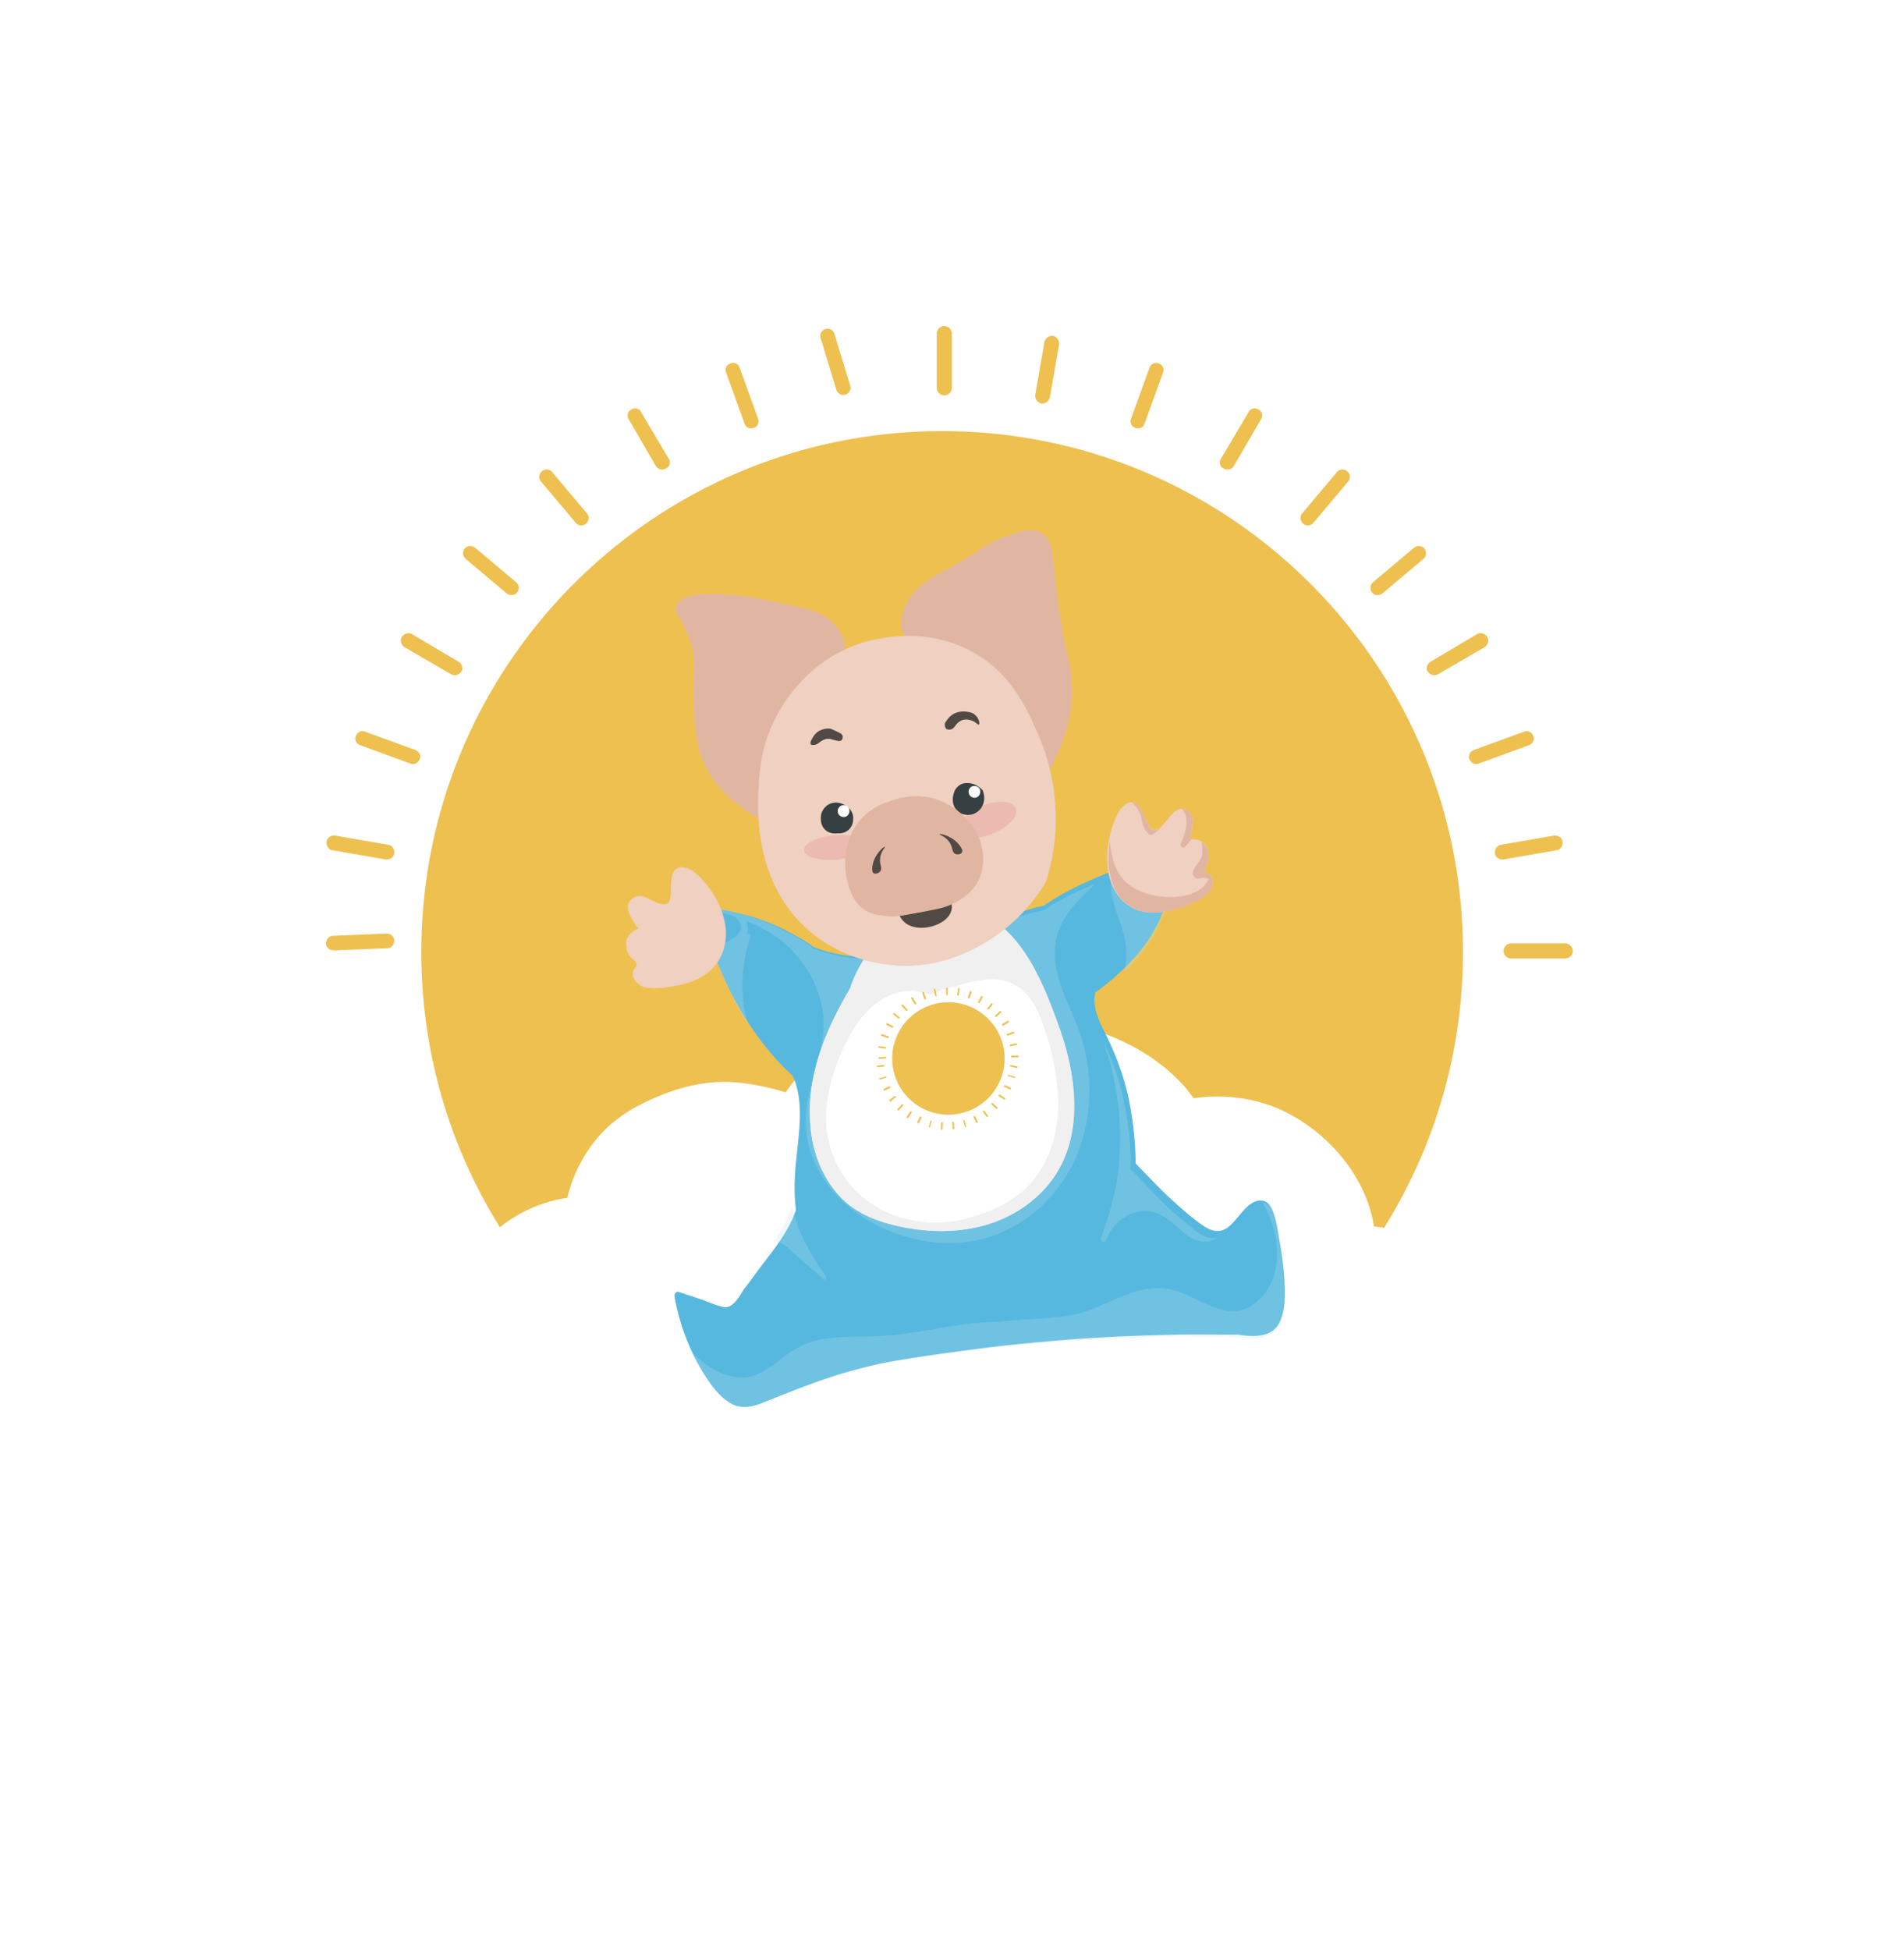 <svg width="292" height="299" fill="none" xmlns="http://www.w3.org/2000/svg"><g filter="url(#filter0_d)"><path d="M144.488 221.857c44.113 0 79.873-35.761 79.873-79.874 0-44.113-35.76-79.874-79.873-79.874-44.113 0-79.874 35.761-79.874 79.874 0 44.113 35.761 79.874 79.874 79.874zM145.98 55.465c0 .581-.498 1.163-1.162 1.163-.581 0-1.162-.498-1.162-1.163v-8.303c0-.58.498-1.162 1.162-1.162.581 0 1.162.498 1.162 1.162v8.303zM116.258 60.197a1.048 1.048 0 0 1-.664 1.411 1.048 1.048 0 0 1-1.412-.664l-2.823-7.805a1.048 1.048 0 0 1 .664-1.411 1.048 1.048 0 0 1 1.412.664l2.823 7.805zM102.558 66.34c.332.5.166 1.246-.415 1.495-.498.333-1.246.166-1.578-.415l-4.151-7.14c-.332-.498-.166-1.246.415-1.495.498-.332 1.245-.166 1.494.415l4.235 7.14zM90.02 74.727c.415.498.332 1.163-.166 1.578-.499.415-1.163.332-1.578-.166l-5.314-6.31c-.415-.499-.332-1.163.166-1.578.498-.415 1.163-.332 1.578.166l5.314 6.31zM79.143 85.272c.498.415.498 1.08.166 1.577-.415.498-1.079.498-1.577.166l-6.31-5.314c-.499-.415-.499-1.079-.166-1.577.415-.498 1.079-.498 1.577-.166l6.31 5.314zM70.342 97.477c.498.332.747.996.415 1.494s-.996.748-1.577.415l-7.14-4.151c-.499-.332-.748-.996-.416-1.578.332-.498.996-.747 1.578-.415l7.14 4.235zM63.7 111.009c.582.249.914.83.665 1.411-.25.582-.83.914-1.412.665l-7.722-2.823c-.58-.25-.913-.831-.664-1.412.25-.581.83-.913 1.412-.664l7.721 2.823zM59.548 125.542c.581.083.996.664.913 1.329-.083.581-.664.996-1.328.913l-8.137-1.412c-.581-.083-.996-.664-.913-1.328.083-.581.664-.996 1.328-.913l8.137 1.411zM59.3 139.158c.58 0 1.162.415 1.162 1.079 0 .581-.416 1.162-1.08 1.162l-8.22.332c-.58 0-1.162-.415-1.162-1.079 0-.581.498-1.162 1.08-1.162l8.22-.332zM158.767 56.543c-.083.581.332 1.162.914 1.328.581.083 1.162-.332 1.328-.913l1.412-8.137c.083-.581-.333-1.162-.914-1.328-.581-.083-1.162.332-1.328.913l-1.412 8.137zM173.463 60.199a1.048 1.048 0 0 0 .665 1.411 1.048 1.048 0 0 0 1.411-.664l2.823-7.805a1.048 1.048 0 0 0-.664-1.411 1.049 1.049 0 0 0-1.412.664l-2.823 7.805zM187.247 66.343c-.333.498-.167 1.245.415 1.495.498.332 1.245.166 1.577-.416l4.152-7.14c.332-.498.166-1.246-.415-1.495-.499-.332-1.246-.166-1.495.416l-4.234 7.14zM199.7 74.73c-.415.498-.332 1.162.166 1.577.498.415 1.163.332 1.578-.166l5.314-6.31c.415-.499.332-1.163-.166-1.578-.499-.415-1.163-.332-1.578.166l-5.314 6.31zM210.578 85.272c-.498.415-.498 1.08-.166 1.577.415.498 1.079.498 1.577.166l6.31-5.314c.499-.415.499-1.079.166-1.577-.415-.498-1.079-.498-1.577-.166l-6.31 5.314zM219.378 97.474c-.498.333-.747.997-.415 1.495.332.498.996.747 1.577.415l7.141-4.151c.498-.333.747-.997.415-1.578-.332-.498-.996-.747-1.577-.415l-7.141 4.234zM226.02 111.01c-.581.249-.913.83-.664 1.411.249.581.83.914 1.411.665l7.722-2.823c.581-.25.913-.831.664-1.412s-.83-.913-1.411-.664l-7.722 2.823zM230.173 125.542c-.581.083-.997.664-.914 1.328.083.582.665.997 1.329.914l8.137-1.412c.581-.083.996-.664.913-1.328-.083-.581-.664-.997-1.328-.914l-8.137 1.412zM231.749 140.649c-.581 0-1.162.499-1.162 1.163 0 .581.498 1.162 1.162 1.162h8.303c.581 0 1.162-.498 1.162-1.162 0-.581-.498-1.163-1.162-1.163h-8.303zM127.971 47.197c-.15-.585-.844-.95-1.388-.728-.585.15-.949.844-.728 1.387l2.415 7.918c.15.585.843.95 1.387.728.585-.15.95-.844.728-1.387l-2.414-7.918z" fill="#EEC050"/><path d="M67.762 202.33c.139 6.807 3.264 13.128 8.544 17.157 2.292 1.736 5.07 2.917 7.849 3.542a14.03 14.03 0 0 0 2.084 4.515c2.986 4.446 7.78 7.433 12.85 8.544 4.793 1.042 9.864.834 14.448-1.042.625-.278 1.25-.556 1.876-.903a26.27 26.27 0 0 0 2.083 2.779c4.168 4.723 10.281 7.363 16.393 7.779 5.974.417 12.226-1.528 17.157-5.001 2.362-1.667 4.585-3.612 6.53-5.835 5.001 5.488 12.572 7.016 20.005 6.113 5.001-.625 8.613-3.265 11.6-7.363.069-.069.139-.208.208-.347.695.139 1.39.278 2.154.278.555.069 1.042.208 1.597.208 2.501.625 5.141.625 7.711-.208 5.557-1.806 9.446-6.669 11.322-12.226 2.084-.139 4.168-.764 6.182-1.806 5.349-2.917 8.683-9.169 8.474-15.351a30.21 30.21 0 0 0-.416-3.612c-.903-8.057-7.78-14.795-15.699-15.49-1.25-8.127-7.78-15.212-15.004-18.199-3.889-1.597-8.404-2.084-12.642-1.458-.347-.487-.764-.973-1.111-1.459-3.681-4.237-8.544-7.155-13.753-8.822-5.905-2.987-12.365-4.515-18.894-4.584-11.392-.07-22.297 4.654-28.827 13.962-2.153-.695-4.376-1.112-6.321-1.39-5.696-.833-11.391.834-16.462 3.543-4.862 2.57-8.336 6.738-10.142 12.086-.208.625-.416 1.32-.555 1.945-10.42 1.389-19.45 11.392-19.241 22.645z" fill="#fff"/><path opacity="0.36" d="M162.577 156.346c-3.195-3.96-9.447-5.557-14.101-3.543-1.458.625-1.25 3.404.556 3.056 4.376-.694 7.224.209 10.697 2.918 1.598 1.25 4.307-.625 2.848-2.431zM114.857 228.793a3.67 3.67 0 0 0-1.112-.417c-.069-.347-.208-.764-.625-1.111-1.598-1.598-5.279-.139-7.155.069-8.335.834-17.226-3.473-18.824-12.711v-.278c-.07-.208-.208-.347-.347-.486l-.07-.07c-.069-.069-.208-.138-.277-.208-.626-.278-1.39-.139-1.459.764v.278a15.808 15.808 0 0 0 1.042 6.668c1.39 4.515 4.515 8.614 8.544 10.42.416.208.833.347 1.25.486.556.347 1.18.625 1.737.833 2.57 1.042 5.209 1.459 7.849.973 3.473-.07 6.807-1.112 9.585-3.543.487-.278.626-1.25-.138-1.667zm-9.308.973c.416-.07.764-.07 1.181-.139-.626.139-1.181.278-1.806.347-.348-.069-.765-.069-1.181-.139h-.07c.625 0 1.251 0 1.876-.069zM82.417 214.763a1.45 1.45 0 0 0-.555-.695c-.973-2.362-3.751-4.098-5.071-6.182-2.64-4.029-3.612-8.891-2.292-13.545l.416-1.25c.07-.139.07-.278.07-.417.208-.417.07-.834-.209-1.112-.138-.694-1.11-1.041-1.528-.277-.07.069-.07.139-.139.277-.07.07-.07.139-.139.209-3.89 5.974-3.89 15.212.278 21.116 1.667 2.987 4.237 5.488 7.433 5.14.139.07.278.07.486.139a1.035 1.035 0 0 0 1.25-.764c.07-.069.07-.208.14-.278.208-1.111.208-1.319-.14-2.361zM151.533 224.557c-1.32.347-2.153 1.736-2.917 2.778-1.181 1.459-2.362 2.848-3.821 4.098-2.431 2.084-5.765 4.099-9.308 5.141-2.848.625-5.835.694-8.544-.139-1.389-.625-2.709-1.459-3.889-2.362-.209-.139-.348-.208-.556-.139-.903-.347-2.084.625-1.459 1.528.07.139.139.348.278.486.347.348.695.695 1.042.973 4.307 4.029 11.044 4.723 16.532 3.404.139-.07.347-.07.486-.139.347-.07.695-.139.973-.209.069 0 .138-.069.277-.069 3.404-.834 6.877-2.709 9.447-5.279 1.042-1.042 2.015-2.154 2.709-3.404.903-1.111 1.598-2.292 1.667-3.473.278-1.945-1.042-3.682-2.917-3.195zM180.568 229.628c-6.252 2.709-13.337 2.5-19.519-.278-1.042-.486-1.945.625-1.459 1.667.209.417.486.833.834 1.181 0 .208.069.417.278.555 4.376 3.612 10.349 5.349 15.906 4.515a18.19 18.19 0 0 0 6.947-2.5c1.667-1.042 4.445-2.918 4.792-5.071.834-5.696-6.39-.694-7.779-.069zM208.63 219.902c-.278-.764-1.598-1.111-1.945-.139-.764 1.042-1.459 2.015-2.223 2.987-1.458 1.112-3.334 2.015-4.306 2.431a18.667 18.667 0 0 1-3.126 1.112c-.695.069-1.459.139-2.223.208-.486.07-.972.209-1.389.486-.556.07-.903.556-.973 1.042-.277.626-.069 1.39.834 2.015 2.709 1.945 6.599.139 9.03-1.251 2.987-1.736 6.321-3.959 6.668-7.849.07-.486-.069-.833-.347-1.042zM224.051 198.856c-.208-1.389-2.292-1.389-2.153.139v.486c-.417.625-.556 1.181-.764 2.084-.625 2.223-1.806 3.959-3.542 5.418-1.737 1.389-5.488 2.223-6.391 4.446a2.874 2.874 0 0 0-.208 1.111v.139c-.209 1.111.416 2.153 1.319 2.639.139.417.487.764 1.042.556.278-.069.487-.208.764-.278 1.112.556 2.501-.208 3.682-1.25a10.1 10.1 0 0 0 4.584-3.82c1.529-2.362 1.876-5.141 1.876-7.919 0-1.32 0-2.501-.209-3.751z" fill="#fff"/><path d="M196.173 185.987c-.252-1.384-.692-5.598-2.454-5.85-2.39-.44-3.711 2.894-5.535 4.152-1.699 1.132-3.271 0-4.655-1.069-1.258-.944-2.454-2.013-3.649-3.083-2.013-1.824-3.837-3.837-5.724-5.724 0-3.208-.378-6.417-.944-9.373-.629-3.271-1.761-6.479-3.145-9.436-.881-1.887-2.013-3.648-2.202-5.85-.063-.566 0-1.069.126-1.573 2.265-1.635 4.404-3.522 6.228-5.598 2.705-3.083 5.284-7.675 5.032-12.141-.251-4.969-7.171-1.447-9.247-.629-3.334 1.321-6.794 2.894-9.876 5.032-2.894.629-5.661 1.825-8.492 2.768-3.271 1.133-6.542 2.328-9.813 3.397-3.083 1.007-6.228 1.761-9.499 1.699-1.699 0-3.397-.315-5.095-.692-.818-.189-1.573-.504-2.391-.755-1.384-1.07-3.019-1.887-4.403-2.642-2.328-1.195-4.844-2.076-7.36-2.642-1.195-.252-4.215-1.321-4.655.88-.378 2.139.818 4.592 1.51 6.48 2.013 5.221 4.78 10.002 8.303 14.153a34.473 34.473 0 0 0 3.334 3.46c2.202 4.781.44 10.883.315 16.167-.063 1.447 0 2.893.188 4.403-1.132 3.397-3.522 6.228-5.661 9.058-.755 1.007-1.447 2.013-2.202 2.957-.755 1.069-1.698 3.082-3.145 2.894-1.069-.189-2.202-.692-3.208-1.07-1.258-.44-2.516-.817-3.775-1.258-.377-.126-.692.315-.629.692a33.156 33.156 0 0 0 4.718 12.204c1.07 1.635 2.265 3.271 3.963 4.214 1.636.944 3.523.441 5.159-.251 4.403-1.762 8.806-3.523 13.335-4.781 2.076-.566 4.152-1.069 6.228-1.447.378-.063.755-.126 1.195-.189 2.957-.503 5.976-.943 8.933-1.321 5.661-.817 11.386-1.383 17.047-1.824 5.536-.44 11.009-.629 16.544-.755 2.768-.063 5.536 0 8.367 0h.88c1.636.252 3.334.378 4.781-.251 1.699-.755 2.202-2.768 2.391-4.592.188-3.334-.252-6.731-.818-9.814z" fill="#56B8DE"/><path d="M153.334 136.042c-2.705-5.725-10.694-3.775-14.971-2.013-2.328.943-4.467 2.516-5.159 5.284-.251 1.069-.125 2.013.252 2.83 1.384 5.473 7.737 7.234 12.204 6.291 2.516-.503 4.969-2.139 6.479-4.466 1.321-2.139 2.39-5.347 1.195-7.926z" fill="#F0D0C1"/><path opacity="0.5" d="M153.334 136.042c-2.705-5.725-10.694-3.775-14.971-2.013-2.328.943-4.467 2.516-5.159 5.284-.251 1.069-.125 2.013.252 2.83 1.384 5.473 7.737 7.234 12.204 6.291 2.516-.503 4.969-2.139 6.479-4.466 1.321-2.139 2.39-5.347 1.195-7.926z" fill="#F0D0C1"/><path opacity="0.5" d="M153.334 136.042c-2.705-5.725-10.694-3.775-14.971-2.013-2.328.943-4.467 2.516-5.159 5.284-.251 1.069-.125 2.013.252 2.83 1.384 5.473 7.737 7.234 12.204 6.291 2.516-.503 4.969-2.139 6.479-4.466 1.321-2.139 2.39-5.347 1.195-7.926z" fill="#F0D0C1"/><g opacity="0.5" fill="#BDDFEC"><path opacity="0.5" d="M121.441 187.878c1.573 1.447 3.208 2.831 4.844 4.278.251.251.566-.126.377-.441-2.265-3.208-4.152-6.479-5.158-10.442a8.893 8.893 0 0 1-.252-1.258c0 .503.063.944.063 1.447-.629 1.761-1.573 3.397-2.642 4.906 1.007-.125 1.95.755 2.768 1.51zM110.998 140.699c-.567.315-1.133.692-1.699 1.07.189.503.378 1.006.566 1.446 1.258 3.523 2.957 6.857 4.907 9.939-1.384-4.34-1.132-9.058.314-13.587.126-.378-.377-.629-.566-.315.252-.692.189-1.384-.063-2.076 1.51.629 3.02 1.384 4.467 2.391 3.459 2.39 6.164 6.227 7.108 10.694 1.006 4.718-1.007 9.31-2.013 13.839-.881 3.837-.44 7.611 1.321 11.008 3.523 6.857 11.008 10.568 17.802 11.386 7.423.881 14.783-2.327 19.501-8.869 4.906-6.857 5.661-16.23 2.642-24.156-1.699-4.341-4.341-8.681-3.271-13.588.818-3.585 3.522-6.039 5.976-8.366-2.705 1.069-5.41 2.39-7.863 4.026-2.894.566-5.725 1.698-8.493 2.642-3.271 1.069-6.542 2.202-9.876 3.271-3.082 1.006-6.227 1.636-9.498 1.573-1.699-.063-3.397-.378-5.096-.818-.817-.189-1.572-.503-2.39-.755-1.321-1.132-2.957-1.95-4.403-2.705-2.328-1.258-4.781-2.139-7.298-2.768-.817-.188-2.579-.818-3.711-.377 1.132.314 2.328.629 3.46 1.006.189.315.44.629.629.944.881 1.635-1.699 2.705-2.453 3.145zM196.298 186.369c-.252-1.384-.692-5.598-2.454-5.913h-.188c2.705 4.655 3.459 11.512-1.007 15.223-4.529 3.837-9.184-1.51-13.776-2.076-5.284-.692-9.436 3.083-14.468 4.026-2.831.504-5.788.566-8.681.818-.818.063-1.699.126-2.517.252-1.006 0-2.075.063-3.019.125-2.642.189-5.221.692-7.8 1.133-2.642.44-5.284.818-7.989.943-2.516.063-4.97 0-7.486.315a12.98 12.98 0 0 0-5.724 2.139c-2.265 1.509-4.089 3.522-6.794 3.837-2.453.251-4.907-1.007-6.857-2.516-.44-.378-.88-.755-1.258-1.133a29.325 29.325 0 0 0 1.887 3.397c1.07 1.636 2.265 3.271 3.9 4.215 1.636.943 3.523.44 5.159-.189 4.466-1.761 8.806-3.523 13.399-4.718 2.075-.566 4.151-1.006 6.227-1.447.378-.062.755-.125 1.195-.188 2.957-.441 5.976-.881 8.933-1.258 5.661-.755 11.323-1.321 17.047-1.762 5.536-.377 11.009-.566 16.544-.629 2.768 0 5.536 0 8.304.063h.88c1.636.252 3.334.378 4.781-.251 1.699-.755 2.202-2.768 2.391-4.593.314-3.334-.063-6.73-.629-9.813zM170.444 130.509c-.566 3.019 1.447 6.542 2.013 9.247.377 1.761.315 3.586 0 5.347.503-.503 1.069-1.069 1.51-1.573 2.768-3.019 5.41-7.611 5.221-12.078-.126-4.655-6.228-1.887-8.744-.943z"/><path opacity="0.5" d="M169.626 186.18c.063-.126.126-.252.126-.315.943-2.201 2.705-3.585 4.844-4.088 2.704-.567 4.717 1.195 6.667 3.019 1.699 1.573 4.026 2.202 5.536.881-1.51.566-2.831-.441-4.089-1.447-1.258-1.007-2.453-2.076-3.648-3.145-1.95-1.825-3.712-3.901-5.662-5.788a45.616 45.616 0 0 0-.817-9.373 41.753 41.753 0 0 0-3.02-9.498 1.912 1.912 0 0 0-.251-.504c.251 1.07.691 2.076.943 3.146a43.792 43.792 0 0 1 1.132 5.724c.126.629.189 1.258.252 1.887.189 2.705.189 5.41-.063 8.115-.377 3.837-1.447 7.486-2.768 11.071-.063.504.566.755.818.315z"/></g><path d="M162.582 153.908c-2.768-7.863-6.542-17.173-14.846-18.62-7.486-1.321-14.657 4.466-17.299 12.015v.125c-3.837 6.543-6.982 13.714-6.102 21.766.378 3.837 1.887 7.423 4.341 10.127 2.642 2.957 6.479 4.215 10.065 4.907 7.611 1.447 15.915.189 21.576-6.039 5.913-6.542 5.095-16.229 2.265-24.281z" fill="#fff"/><path opacity="0.5" d="M162.582 153.908c-2.768-7.863-6.542-17.173-14.846-18.62-7.486-1.321-14.657 4.466-17.299 12.015v.125c-3.837 6.543-6.982 13.714-6.102 21.766.378 3.837 1.887 7.423 4.341 10.127 2.642 2.957 6.479 4.215 10.065 4.907 7.611 1.447 15.915.189 21.576-6.039 5.913-6.542 5.095-16.229 2.265-24.281zm-3.838 22.709c-2.767 3.648-7.234 5.472-11.322 6.416-8.178 1.824-17.74-2.076-20.256-11.701-1.195-4.717.063-9.876 1.95-14.153 2.076-4.592 5.158-8.807 10.002-9.184h.503c.126 0 .252-.063.252-.189.189.063.314.126.314.126.378.126.818.188 1.196.251.566.126 1.132.441 1.761.189a4.754 4.754 0 0 0 1.132-.566c4.467-1.007 9.247-3.46 13.147.629 1.51 1.573 2.328 3.963 3.02 6.102a36.32 36.32 0 0 1 1.698 8.177c.566 4.97-.503 10.065-3.397 13.903z" fill="#E4E2E2"/><path d="M185.291 130.004c-.944-.44-.378-1.069-.063-1.824.252-.629.126-1.321-.063-1.95-.44-1.384-1.573-1.636-2.705-1.51.44-1.51.881-3.9-.377-4.466-2.265-1.07-2.894 2.202-4.718 2.956-1.699.755-1.887-4.969-4.278-4.088-1.258.44-2.013 2.075-2.516 3.711-1.006 2.894-1.069 6.542 0 8.932 1.95 4.215 5.661 4.781 9.436 3.712 1.572-.44 4.152-1.258 5.284-2.579.692-.818 1.132-2.391 0-2.894z" fill="#F0D0C1"/><path d="M180.07 135.477c1.573-.44 4.152-1.258 5.284-2.579.629-.754 1.069-2.327-.063-2.893-.943-.441-.377-1.07-.063-1.825.252-.629.126-1.321-.063-1.95-.188-.566-.503-.943-.88-1.195.063.629.188 1.321.063 2.013-.189 1.132-1.196 1.636-1.384 2.705-.126.44.125.755.503.944.189.125.377.063.566 0 .44-.126.944-.126 1.321.125-1.384 2.957-6.039 3.083-8.807 2.391-2.013-.503-3.9-1.51-5.032-3.397-.881-1.51-1.069-3.082-1.321-4.718-.378 2.391-.252 4.907.566 6.731 1.824 4.152 5.536 4.718 9.31 3.648z" fill="#E0B6A3"/><path d="M182.083 120.256a2.468 2.468 0 0 0-.881-.189c.503.441.755.944.755 1.887.063 1.196-.503 2.454-.881 3.523-.125.315.315.629.567.44a5.355 5.355 0 0 0 1.069-1.258h-.252c.441-1.446.881-3.837-.377-4.403zM173.654 119.06c.629.692 1.132 1.258 1.384 2.39.188 1.007.44 1.887 1.258 2.516.126.126.314.063.44 0 .503-.314 1.132-.755 1.51-1.321-.252.252-.566.504-.881.629-1.572.629-1.824-4.151-3.711-4.214z" fill="#E0B6A3"/><path d="M98.36 147.177c1.51.692 4.215.189 5.788-.126 3.837-.817 6.982-3.019 7.171-7.737.063-2.642-1.384-5.976-3.334-8.115-1.007-1.258-2.391-2.327-3.649-2.201-2.516.251-.503 5.535-2.327 5.661-1.95.126-3.712-2.516-5.41-.503-.88 1.069.377 3.019 1.32 4.214-1.068.441-2.012 1.196-1.886 2.642.063.629.251 1.321.692 1.762.566.566 1.32.818.629 1.698-.818 1.07.189 2.328 1.006 2.705z" fill="#F0D0C1"/><g opacity="0.5" fill="#F0D0C1"><path opacity="0.5" d="M108.295 143.277c-1.384 1.573-3.396 2.202-5.284 2.58-1.572.314-4.403.943-5.913-.252.126.692.755 1.321 1.321 1.573 1.51.692 4.215.188 5.788-.126 3.837-.818 6.982-3.02 7.171-7.738.063-1.95-.692-4.277-1.887-6.164 1.384 3.397 1.384 7.234-1.196 10.127z"/><path opacity="0.5" d="M97.601 144.095c.692.252 1.51.252 2.265.063.314-.063.314-.692 0-.692-1.007-.126-1.887-.44-2.642-1.258-.377-.44-.63-1.069-.818-1.699-.063-.251-.063-.566-.126-.817-.188.377-.314.817-.251 1.321.063.629.251 1.321.692 1.761.503.503 1.07.755.88 1.321zM104.458 133.904c.378-.754 0-1.761-.314-2.453-.441-1.195 0-2.076 1.069-2.264-.314-.063-.629-.126-.881-.063-2.516.251-.503 5.535-2.327 5.661-.252 0-.44 0-.692-.063.881.755 2.579.315 3.145-.818zM97.6 138.622a5.755 5.755 0 0 0 2.328-.126c.252-.063.315-.503.063-.629-.755-.377-1.51-.566-2.201-1.195-.818-.818-.818-1.95-.504-2.957a1.634 1.634 0 0 0-.692.629c-.88 1.07.378 3.02 1.321 4.215-.125-.063-.251 0-.314.063z"/></g><path d="M145.56 166.924a8.618 8.618 0 1 0-.31-17.233 8.618 8.618 0 0 0 .31 17.233zM145.348 148.497c0 .062-.063.125-.126.125s-.126-.063-.126-.125v-.944c0-.063.063-.126.126-.126s.126.063.126.126v.944zM143.65 148.621c0 .063 0 .126-.126.126-.063 0-.125 0-.125-.126l-.189-.88c0-.063 0-.126.126-.126.063 0 .125 0 .125.126l.189.88zM142.014 149.062c0 .063 0 .126-.063.189-.063 0-.126 0-.189-.063l-.314-.881c0-.063 0-.126.063-.188.063 0 .125 0 .188.062l.315.881zM140.504 149.816c.063.063 0 .126-.063.189s-.126 0-.188-.063l-.504-.817c-.063-.063 0-.126.063-.189s.126 0 .189.063l.503.817zM139.121 150.761c.063.063.063.126 0 .189s-.126.063-.189 0l-.629-.692c-.063-.063-.063-.126 0-.189s.126-.063.189 0l.629.692zM137.925 151.956c.063.063.063.126 0 .189s-.125.063-.188 0l-.692-.566c-.063-.063-.063-.126 0-.189s.125-.063.188 0l.692.566z" fill="#EEC050"/><path d="M136.919 153.34c.063.063.063.125.063.188-.063.063-.126.063-.189.063l-.817-.44c-.063-.063-.063-.126-.063-.189.063-.063.126-.063.189-.063l.817.441zM136.227 154.913c.063 0 .126.125.063.188 0 .063-.126.126-.189.063l-.88-.314c-.063 0-.126-.126-.063-.189 0-.063.125-.126.188-.063l.881.315zM135.787 156.548c.062 0 .125.063.125.126s-.063.126-.125.126l-.944-.126a.135.135 0 0 1-.126-.126c0-.062.063-.125.126-.125l.944.125zM135.787 158.057c.062 0 .125.063.125.126s-.063.126-.125.126l-.944.062c-.063 0-.126-.062-.126-.125s.063-.126.126-.126l.944-.063zM146.794 148.56c0 .063.063.126.125.126a.135.135 0 0 0 .126-.126l.126-.944c0-.062-.063-.125-.126-.125s-.126.063-.126.125l-.125.944zM148.43 148.937c0 .063 0 .126.063.189.063 0 .126 0 .188-.063l.315-.881c0-.063 0-.126-.063-.188-.063 0-.126 0-.189.062l-.314.881zM150.002 149.629c-.063.063 0 .126.063.189s.126 0 .189-.063l.44-.818c.063-.063 0-.126-.063-.189s-.126 0-.189.063l-.44.818zM151.448 150.573c-.063.063-.063.126 0 .189s.126.063.189 0l.566-.692c.063-.063.063-.126 0-.189s-.126-.063-.189 0l-.566.692zM152.644 151.705c-.063.063-.063.126 0 .189s.126.063.188 0l.692-.629c.063-.063.063-.126 0-.189-.062-.063-.125-.063-.188 0l-.692.629zM153.714 153.026c-.063.063-.063.126-.063.189.063.063.126.063.189.063l.818-.504c.063-.062.063-.125.063-.188-.063-.063-.126-.063-.189-.063l-.818.503zM154.469 154.535c-.063 0-.126.126-.063.189 0 .063.126.126.188.063l.881-.315c.063 0 .126-.125.063-.188 0-.063-.126-.126-.189-.063l-.88.314zM154.972 156.171a.135.135 0 0 0-.126.126c0 .063.063.126.126.126l.881-.189c.062 0 .125-.063.125-.126 0-.062-.063-.125-.125-.125l-.881.188zM155.161 157.869a.135.135 0 0 0-.126.126c0 .063.063.126.126.126h.943a.135.135 0 0 0 .126-.126.135.135 0 0 0-.126-.126h-.943zM155.034 159.317c-.062 0-.125 0-.125.126 0 .063 0 .126.125.126l.881.188c.063 0 .126 0 .126-.125 0-.063 0-.126-.126-.126l-.881-.189zM146.037 168.125c0-.063.063-.126.126-.126s.126.063.126.126l.063.944a.135.135 0 0 1-.126.126.135.135 0 0 1-.126-.126l-.063-.944zM147.735 167.874c0-.063 0-.126.062-.126.063 0 .126 0 .126.063l.252.881c0 .063 0 .126-.063.126s-.126 0-.126-.063l-.251-.881zM149.307 167.307c0-.063 0-.126.063-.189.063 0 .126 0 .189.063l.377.818c0 .063 0 .126-.063.189-.063 0-.126 0-.189-.063l-.377-.818zM150.753 166.49c-.062-.063 0-.126 0-.188.063-.063.126 0 .189 0l.566.754c.063.063 0 .126 0 .189-.063.063-.125 0-.188 0l-.567-.755zM152.076 165.358c-.063-.063-.063-.126 0-.189.063-.062.126-.062.189 0l.692.63c.063.062.063.125 0 .188s-.126.063-.189 0l-.692-.629zM153.207 164.101c-.063-.063-.063-.126-.063-.189.063-.063.126-.063.189-.063l.755.503c.063.063.063.126.063.189-.063.063-.126.063-.189.063l-.755-.503zM154.025 162.654c-.063 0-.063-.126-.063-.189s.126-.063.189-.063l.818.377c.062 0 .062.126.062.189s-.125.063-.188.063l-.818-.377zM154.654 161.018c-.063 0-.126-.063-.063-.126 0-.063.063-.126.126-.063l.881.251c.063 0 .126.063.063.126 0 .063-.063.126-.126.063l-.881-.251zM144.59 168.188a.135.135 0 0 0-.126-.126c-.063 0-.125.063-.125.126l-.063.944c0 .062.063.125.125.125.063 0 .126-.063.126-.125l.063-.944zM142.892 167.936c0-.063 0-.126-.063-.126s-.126 0-.126.063l-.252.88c0 .063 0 .126.063.126s.126 0 .126-.063l.252-.88zM141.319 167.371c0-.063 0-.126-.063-.189-.063 0-.126 0-.189.063l-.378.818c0 .063 0 .126.063.189.063 0 .126 0 .189-.063l.378-.818zM139.809 166.614c.063-.063 0-.126-.063-.188-.063-.063-.126 0-.189.062l-.503.755c-.063.063 0 .126.063.189s.126 0 .189-.063l.503-.755zM138.488 165.546c.063-.063.063-.126 0-.189s-.126-.063-.188 0l-.63.692c-.062.063-.062.126 0 .189.063.063.126.063.189 0l.629-.692zM137.356 164.288c.063-.063.063-.126 0-.189s-.126-.063-.189 0l-.754.566c-.063.063-.063.126 0 .189.062.063.125.063.188 0l.755-.566zM136.476 162.84c.063 0 .063-.125.063-.188s-.126-.063-.189-.063l-.818.377c-.063 0-.063.126-.063.189s.126.063.189.063l.818-.378zM135.846 161.268c.063 0 .126-.063.063-.126 0-.063-.063-.126-.126-.063l-.881.252c-.063 0-.125.063-.063.126 0 .062.063.125.126.062l.881-.251zM135.532 159.569a.135.135 0 0 0 .126-.126.135.135 0 0 0-.126-.126l-.943.063a.135.135 0 0 0-.126.126c0 .063.063.126.126.126l.943-.063z" fill="#EEC050"/><path d="M129.555 95.469c.063-2.265-1.699-4.278-3.649-5.284-2.013-1.007-4.214-1.258-6.416-1.762-4.026-.88-6.039-1.132-6.982-1.195-3.02-.188-7.864-.503-8.744 1.573-.629 1.447 1.321 2.39 2.327 6.29.692 2.642.126 3.586.252 7.863.126 2.831.189 5.725 1.006 8.43.567 1.95 2.391 6.29 8.87 10.065M138.551 93.267c-1.007-2.516.44-5.472 2.453-7.297 2.013-1.76 4.592-2.767 6.857-4.151 3.459-2.14 3.9-2.642 5.913-3.397 2.453-.88 4.403-1.573 5.913-.692 2.202 1.195 1.573 4.403 2.894 12.895.817 5.41 1.509 6.983 1.761 9.185 0 .251.063 1.258.063 2.201 0 2.202-.441 6.354-3.271 11.826" fill="#E0B6A3"/><path d="M149.37 96.097c-8.367-4.78-17.111-1.572-18.306-1.132-7.36 2.83-10.757 8.681-11.7 10.316-2.642 4.655-2.894 8.996-3.02 11.386-.188 3.271-.818 14.909 7.989 22.269 6.354 5.284 13.776 5.221 15.286 5.158 5.41-.189 9.31-2.328 11.009-3.271 5.535-3.145 8.555-7.486 9.813-9.688.755-2.39 1.635-6.101 1.447-10.631-.063-2.956-.692-7.674-3.083-12.832-1.572-3.46-3.9-8.43-9.435-11.575z" fill="#F0D0C1"/><path d="M129.177 108.743c-.063-.189-.188-.252-.692-.503-.629-.315-.943-.441-1.132-.504-.818-.125-1.51.252-1.698.315-.755.44-1.07 1.132-1.196 1.384-.063.063-.251.44-.125.692 0 0 0 .063.062.063.189.063.441.063.692 0 .378-.126.504-.315.881-.567.189-.125.755-.44 1.384-.314.252.063.315.126.944.252.251.062.503.125.692 0 .251-.189.314-.567.188-.818zM149.434 105.535c-.315-.252-.63-.315-1.007-.378-.377-.063-1.258-.189-2.202.315-.755.44-1.132 1.132-1.321 1.446v.378c0 .063 0 .126.063.189 0 .063.063.188.126.251.063 0 .063.063.252.126.251.063.503 0 .629-.063s.251-.126.314-.251c.126-.126.252-.252.252-.315.189-.315.629-.629.881-.755.692-.314 1.383-.063 1.572 0 .755.252 1.007.755 1.132.629.189-.126 0-1.069-.691-1.572z" fill="#514943"/><path opacity="0.56" d="M155.725 119.811c.629 1.133-.818 2.831-3.208 3.9-2.391 1.07-4.844 1.007-5.473-.062-.629-1.133.818-2.831 3.208-3.901 2.328-1.132 4.781-1.069 5.473.063zM123.328 126.479c.189 1.006 2.516 1.573 5.158 1.321 2.642-.315 4.592-1.384 4.341-2.39-.189-1.007-2.516-1.573-5.158-1.321-2.58.314-4.53 1.321-4.341 2.39z" fill="#E8ACA5"/><path d="M129.682 119.56c-.755-.566-1.699-.629-2.517-.252-1.006.503-1.258 1.573-1.258 1.762 0 .125-.188 1.132.441 1.95.817 1.006 2.013.754 2.076.754.125 0 1.069.126 1.824-.629.818-.88.566-2.013.566-2.075-.189-1.007-1.007-1.447-1.132-1.51zM150.692 117.171c-.252-.252-.692-.692-1.384-.943-.252-.063-1.384-.441-2.265.251a2.067 2.067 0 0 0-.754 1.132s-.818 2.076 1.132 3.146c.126.063 1.321.503 2.327-.189 1.07-.629 1.51-2.076.944-3.397z" fill="#364043"/><path d="M130.248 120.566c-.126.503-.566.818-1.07.692-.503-.126-.754-.566-.692-1.069.126-.504.567-.818 1.07-.692.503.063.818.566.692 1.069zM150.314 117.61c-.126.503-.566.818-1.069.692-.504-.126-.755-.566-.692-1.069.126-.504.566-.818 1.069-.692.503.062.818.566.692 1.069z" fill="#fff"/><path d="M137.922 136.292c.126.378.44.818.881 1.195 2.013 1.636 6.29.504 7.045-1.698.189-.503.126-1.006.063-1.447a24.817 24.817 0 0 1-3.523 1.258 37.28 37.28 0 0 1-4.466.692z" fill="#514943"/><path d="M135.532 136.418c-1.007-.126-2.076-.252-3.082-1.007-1.321-.943-1.888-2.327-2.202-3.208-1.007-2.894-1.07-7.423 1.761-10.568 1.699-1.887 3.649-2.516 4.781-2.894 1.069-.377 3.649-1.132 6.605-.251 3.711 1.132 7.045 4.592 7.36 8.555.063.566.126 2.201-.692 3.963-1.069 2.076-2.831 3.019-4.089 3.648-1.258.629-2.956.881-6.353 1.51-1.51.315-2.642.44-4.089.252z" fill="#E0B6A3"/><path d="M144.087 123.902c-.063.126.943.315 1.572 1.321.504.818.315 1.447.818 1.698.378.189.944.063 1.07-.251.125-.315-.126-.692-.315-.944-1.006-1.509-3.082-1.95-3.145-1.824zM135.721 125.849c.063.063-.692.755-.755 1.888-.063.88.377 1.383.063 1.824-.252.377-.818.503-1.069.314-.252-.188-.189-.629-.189-.943.189-1.762 1.761-3.208 1.95-3.083z" fill="#514943"/></g><defs><filter id="filter0_d" x="0" y="0" width="291.214" height="298.757" filterUnits="userSpaceOnUse" color-interpolation-filters="sRGB"><feFlood flood-opacity="0" result="BackgroundImageFix"/><feColorMatrix in="SourceAlpha" values="0 0 0 0 0 0 0 0 0 0 0 0 0 0 0 0 0 0 127 0"/><feOffset dy="4"/><feGaussianBlur stdDeviation="25"/><feColorMatrix values="0 0 0 0 1 0 0 0 0 1 0 0 0 0 1 0 0 0 1 0"/><feBlend in2="BackgroundImageFix" result="effect1_dropShadow"/><feBlend in="SourceGraphic" in2="effect1_dropShadow" result="shape"/></filter></defs></svg>